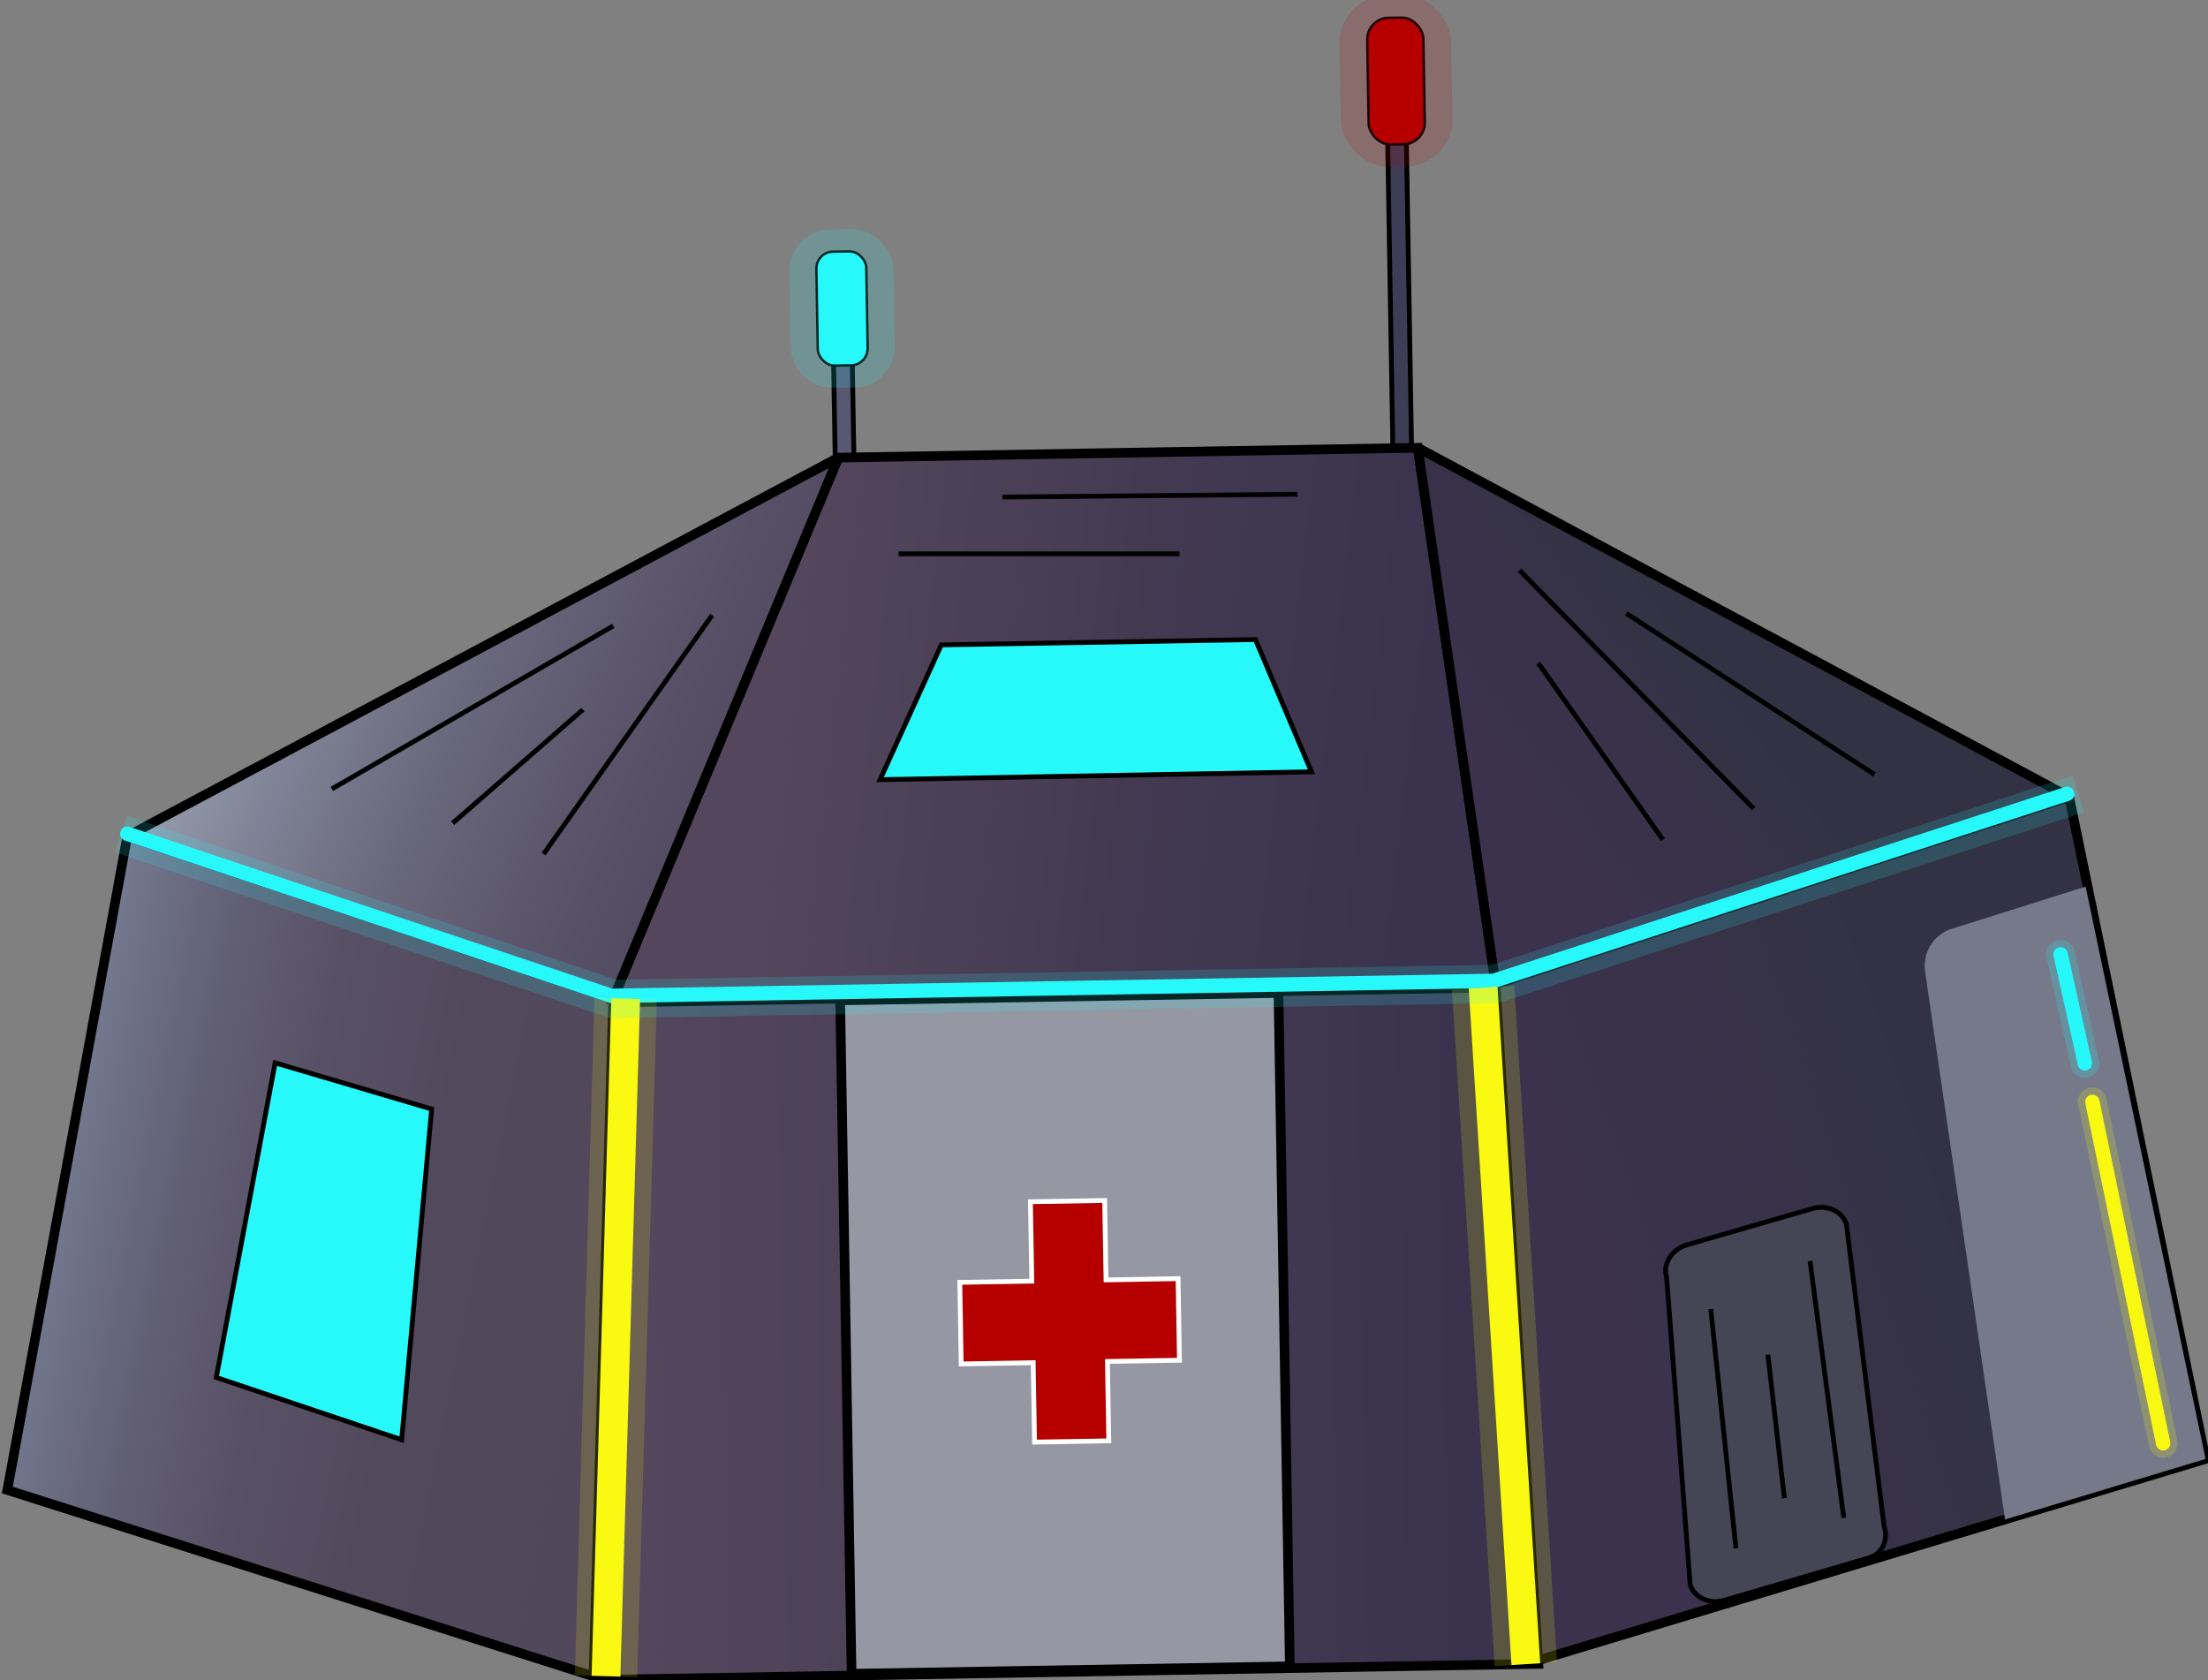 <svg id="Слой_4" data-name="Слой 4" xmlns="http://www.w3.org/2000/svg" xmlns:xlink="http://www.w3.org/1999/xlink" viewBox="0 0 460 350"><rect x="0" y="0" width="460" height="350" fill="#808080" stroke="none"/><defs><style>.cls-1,.cls-10,.cls-15,.cls-16,.cls-2,.cls-25,.cls-26,.cls-3,.cls-4,.cls-5,.cls-6,.cls-7,.cls-8,.cls-9{stroke:#000;}.cls-1,.cls-10,.cls-11,.cls-12,.cls-13,.cls-15,.cls-16,.cls-17,.cls-18,.cls-19,.cls-2,.cls-20,.cls-21,.cls-22,.cls-25,.cls-26,.cls-3,.cls-4,.cls-5,.cls-6,.cls-7{stroke-miterlimit:10;}.cls-1,.cls-2,.cls-3,.cls-4,.cls-7,.cls-8,.cls-9{stroke-width:2px;}.cls-1{fill:url(#Безымянный_градиент_54);}.cls-2{fill:#9597a3;}.cls-3{fill:url(#Безымянный_градиент_40);}.cls-4{fill:url(#Безымянный_градиент_56);}.cls-5{fill:#595872;}.cls-6{fill:#3d3d56;}.cls-7{fill:url(#Безымянный_градиент_55);}.cls-8,.cls-9{stroke-linejoin:bevel;}.cls-8{fill:url(#Безымянный_градиент_12);}.cls-9{fill:url(#Безымянный_градиент_52);}.cls-10,.cls-15,.cls-23{fill:#27f9fa;}.cls-11,.cls-12,.cls-17,.cls-18,.cls-19,.cls-20,.cls-21,.cls-22,.cls-25{fill:none;}.cls-11,.cls-21,.cls-22{stroke:#27f9fa;}.cls-11,.cls-19,.cls-20,.cls-21{stroke-linecap:round;}.cls-11,.cls-19{stroke-width:3px;}.cls-12,.cls-17,.cls-18,.cls-19,.cls-20{stroke:#f9f912;}.cls-12,.cls-20,.cls-21{stroke-width:6px;}.cls-13,.cls-16,.cls-24{fill:#b60000;}.cls-13{stroke:#fff;}.cls-14{fill:#757989;}.cls-15,.cls-16{stroke-width:0.5px;}.cls-17,.cls-18{stroke-width:13px;}.cls-17,.cls-22,.cls-23,.cls-24{opacity:0.16;}.cls-18{opacity:0.17;}.cls-20,.cls-21{opacity:0.2;}.cls-22{stroke-width:8px;}.cls-26{fill:#454556;}</style><linearGradient id="Безымянный_градиент_54" x1="131.86" y1="277.6" x2="303.39" y2="277.6" gradientTransform="translate(-2.93 3.93) rotate(-0.97)" gradientUnits="userSpaceOnUse"><stop offset="0" stop-color="#54465c"/><stop offset="0.75" stop-color="#413851"/><stop offset="1" stop-color="#3a334d"/></linearGradient><linearGradient id="Безымянный_градиент_40" x1="7.32" y1="244.31" x2="132.74" y2="272.21" gradientTransform="translate(-2.93 3.93) rotate(-0.97)" gradientUnits="userSpaceOnUse"><stop offset="0" stop-color="#777d94"/><stop offset="0.08" stop-color="#6e7187"/><stop offset="0.23" stop-color="#615e73"/><stop offset="0.4" stop-color="#585166"/><stop offset="0.62" stop-color="#53495d"/><stop offset="1" stop-color="#51475b"/></linearGradient><linearGradient id="Безымянный_градиент_56" x1="332.56" y1="273.73" x2="406.3" y2="249.92" gradientTransform="translate(-2.93 3.93) rotate(-0.97)" gradientUnits="userSpaceOnUse"><stop offset="0" stop-color="#3c324e"/><stop offset="1" stop-color="#333244"/></linearGradient><linearGradient id="Безымянный_градиент_55" x1="164.16" y1="143.96" x2="297.81" y2="161.87" gradientTransform="translate(-2.93 3.93) rotate(-0.97)" gradientUnits="userSpaceOnUse"><stop offset="0" stop-color="#54465c"/><stop offset="0.54" stop-color="#433a52"/><stop offset="1" stop-color="#3a334d"/></linearGradient><linearGradient id="Безымянный_градиент_12" x1="46.16" y1="107.5" x2="182.47" y2="169.48" gradientTransform="translate(-2.93 3.93) rotate(-0.97)" gradientUnits="userSpaceOnUse"><stop offset="0" stop-color="#9ea9b9"/><stop offset="0" stop-color="#9ea8b8"/><stop offset="0.2" stop-color="#818598"/><stop offset="0.4" stop-color="#6b697e"/><stop offset="0.6" stop-color="#5b566c"/><stop offset="0.8" stop-color="#514a61"/><stop offset="1" stop-color="#4e465d"/></linearGradient><linearGradient id="Безымянный_градиент_52" x1="317.06" y1="166.46" x2="356.07" y2="137.72" gradientTransform="translate(-2.93 3.93) rotate(-0.97)" gradientUnits="userSpaceOnUse"><stop offset="0" stop-color="#3c324e"/><stop offset="1" stop-color="#333244"/></linearGradient></defs><title>здания мед 450-360</title><polygon class="cls-1" points="320.48 346.61 123.66 349.95 127.77 208.83 311.58 205.71 320.48 346.61"/><rect class="cls-2" x="176.23" y="207.61" width="91.32" height="140.29" transform="translate(-4.68 3.8) rotate(-0.97)"/><polygon class="cls-3" points="123.65 349.21 1.53 310.39 26.52 174.19 127.75 208.09 123.65 349.21"/><polygon class="cls-4" points="459.49 303.92 320.46 345.87 311.57 204.97 431.07 166.01 459.49 303.92"/><rect class="cls-5" x="173.85" y="73.4" width="3.9" height="26.38" transform="translate(-1.44 2.99) rotate(-0.97)"/><rect class="cls-6" x="289.65" y="26.34" width="3.9" height="71.72" transform="translate(-1.01 4.95) rotate(-0.97)"/><polygon class="cls-7" points="295.38 93.28 174.65 95.33 127.75 208.09 311.57 204.97 295.38 93.28"/><polygon class="cls-8" points="174.65 95.33 127.75 208.09 26.52 174.19 174.65 95.33"/><polygon class="cls-9" points="295.38 93.28 311.57 204.97 431.07 166.01 295.38 93.28"/><polygon class="cls-10" points="273.22 160.78 183.35 162.41 196.11 134.34 261.55 133.23 273.22 160.78"/><polyline class="cls-11" points="26.52 173.68 127.36 207.45 311.17 204.33 430.67 165.37"/><line class="cls-12" x1="130.35" y1="208.04" x2="126.25" y2="349.17"/><line class="cls-12" x1="308.98" y1="205.75" x2="317.88" y2="346.66"/><polygon class="cls-10" points="83.68 299.92 45.06 286.94 57.32 221.41 89.93 231.03 83.68 299.92"/><path class="cls-13" d="M245.43,266.36l.29,17-15,.25.28,16.54-15.47.26-.28-16.54-15,.26-.29-17,15-.25-.29-16.54,15.47-.26.28,16.54Z"/><path class="cls-14" d="M459.49,303.92l-41.78,12.61L401.06,202.4a8.15,8.15,0,0,1,5.13-8.78l28.32-8.93Z"/><rect class="cls-15" x="170.22" y="52.39" width="10.4" height="23.74" rx="3.5" transform="translate(-1.06 2.98) rotate(-0.97)"/><rect class="cls-16" x="284.98" y="3.69" width="11.7" height="26.38" rx="4.5" transform="translate(-0.24 4.93) rotate(-0.97)"/><line class="cls-17" x1="130.35" y1="208.04" x2="126.25" y2="349.17"/><line class="cls-18" x1="308.98" y1="205.75" x2="317.88" y2="346.66"/><line class="cls-19" x1="435.91" y1="229.54" x2="450.66" y2="300.66"/><line class="cls-20" x1="435.91" y1="229.54" x2="450.66" y2="300.66"/><line class="cls-11" x1="429.29" y1="198.81" x2="434.35" y2="221.51"/><line class="cls-21" x1="429.29" y1="198.81" x2="434.35" y2="221.51"/><polyline class="cls-22" points="25.22 173.75 127.75 208.09 311.57 204.97 433.02 165.37"/><rect class="cls-23" x="164.58" y="47.78" width="21.69" height="32.97" rx="8.45" transform="translate(-1.06 2.98) rotate(-0.97)"/><rect class="cls-24" x="279.2" y="-0.93" width="23.25" height="35.61" rx="9.75" transform="translate(-0.24 4.93) rotate(-0.97)"/><line class="cls-25" x1="127.76" y1="130.38" x2="69.14" y2="164.35"/><line class="cls-25" x1="148.36" y1="128.15" x2="113.24" y2="177.91"/><line class="cls-25" x1="121.44" y1="147.82" x2="94.31" y2="171.47"/><line class="cls-25" x1="338.8" y1="127.76" x2="390.53" y2="161.35"/><line class="cls-25" x1="320.48" y1="138.14" x2="346.43" y2="174.91"/><line class="cls-25" x1="316.56" y1="118.79" x2="365.36" y2="168.47"/><line class="cls-25" x1="208.85" y1="103.54" x2="270.31" y2="102.96"/><line class="cls-25" x1="187.19" y1="115.37" x2="245.72" y2="115.37"/><path class="cls-26" d="M389.31,324.54l-29.92,8.78c-3.15,1-6.42-.48-7.27-3.23l-4.91-64c-.85-2.75,1-5.79,4.19-6.76l26-7.51c3.15-1,6.43.47,7.27,3.22l7.84,62.79C393.36,320.56,392.46,323.57,389.31,324.54Z"/><line class="cls-25" x1="356.41" y1="272.69" x2="361.66" y2="322.53"/><line class="cls-25" x1="377.09" y1="262.7" x2="384.12" y2="316.18"/><line class="cls-25" x1="368.31" y1="282.21" x2="371.75" y2="312.1"/></svg>